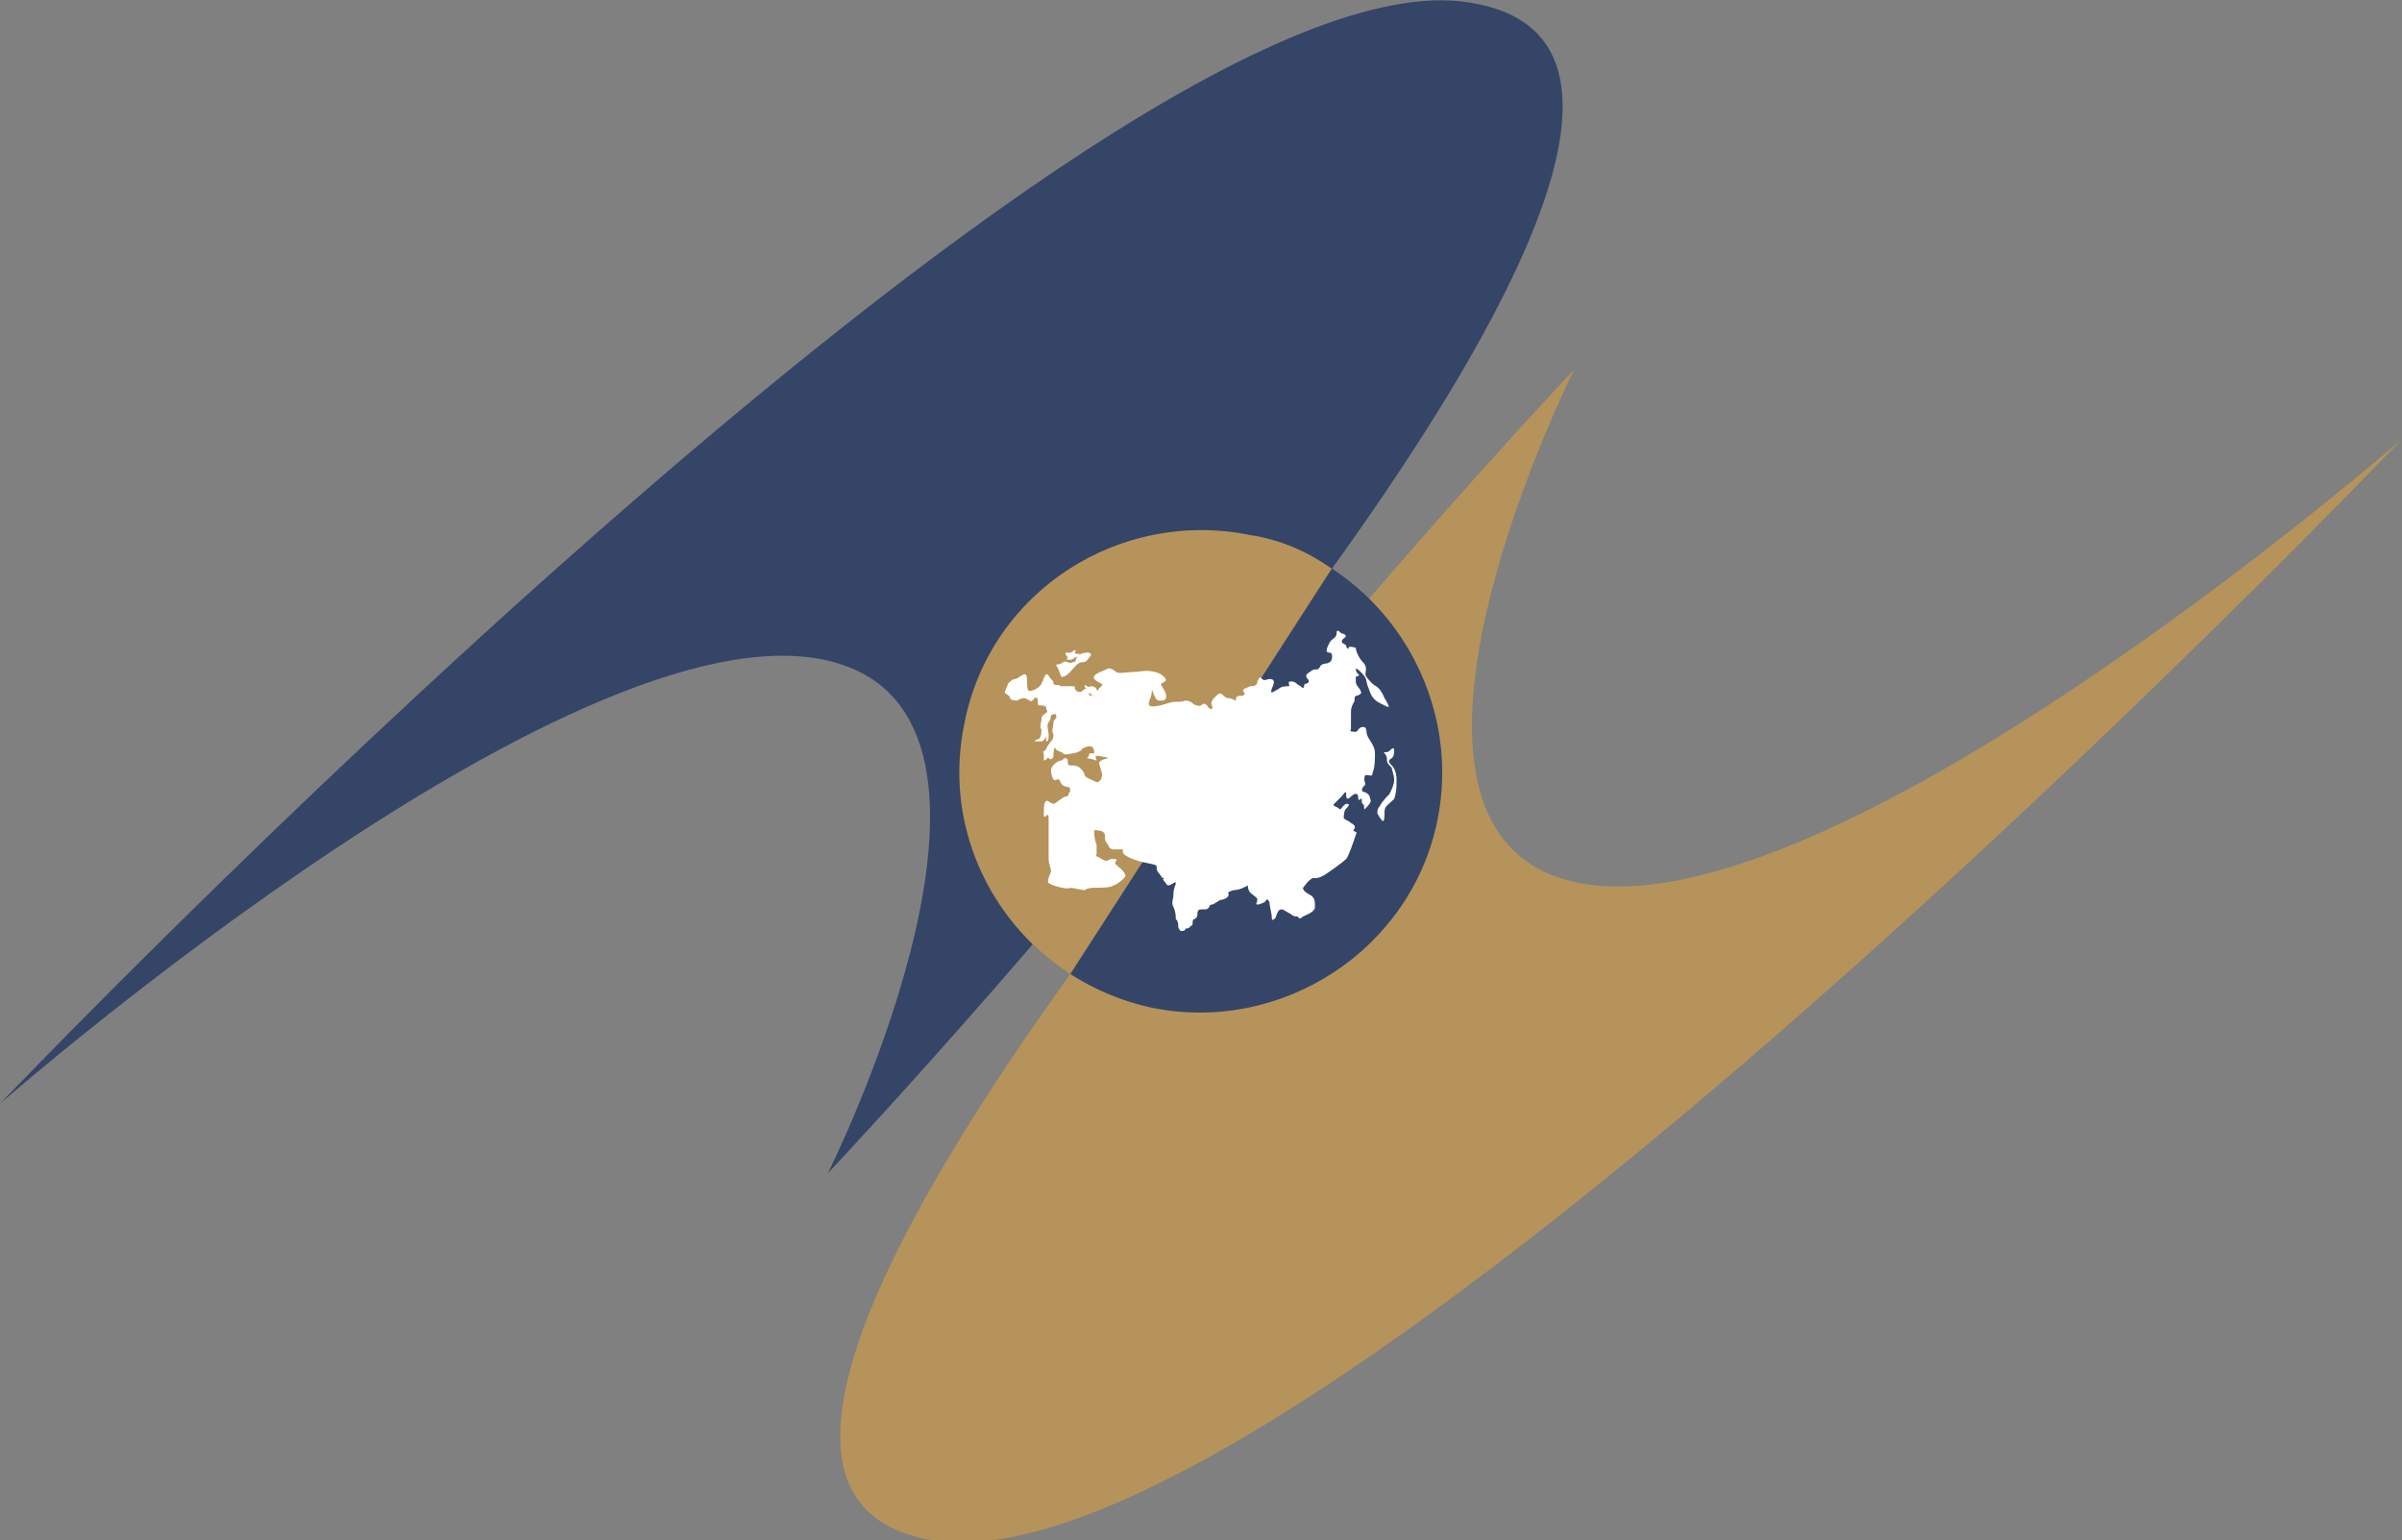 <?xml version="1.0" encoding="utf-8"?>
<!-- Generator: Adobe Illustrator 18.1.1, SVG Export Plug-In . SVG Version: 6.00 Build 0)  -->
<!DOCTYPE svg PUBLIC "-//W3C//DTD SVG 1.1//EN" "http://www.w3.org/Graphics/SVG/1.1/DTD/svg11.dtd">
<svg version="1.1" id="Layer_1" xmlns:x="http://ns.adobe.com/Extensibility/1.0/" xmlns:i="http://ns.adobe.com/AdobeIllustrator/10.0/" xmlns:graph="http://ns.adobe.com/Graphs/1.0/"
	 xmlns="http://www.w3.org/2000/svg" xmlns:xlink="http://www.w3.org/1999/xlink" x="0px" y="0px" viewBox="0 0 100.1 64.2"
	 enable-background="new 0 0 100.1 64.2" xml:space="preserve">
<rect x="0" y="0" width="100.1" height="64.2" fill="#808080" stroke="none"/>
<g>
	<path fill="#354568" d="M61.2,0.1C46.1-2.3,0,46,0,46s25.7-22.5,35.6-18.1c7.7,3.4-1.1,21-1.1,21C43.1,39.7,76.4,2.4,61.2,0.1"/>
	<path fill="#B5935B" d="M38.9,64.2c15.1,2.4,61.2-45.9,61.2-45.9S74.4,40.7,64.5,36.4c-7.7-3.4,1.1-21,1.1-21
		C57,24.6,23.8,61.8,38.9,64.2"/>
	<polyline fill="none" points="48.2,13.9 48.2,13.9 48.2,13.9 48.2,13.9 	"/>
	<path fill="#354568" d="M40.2,30.1c1.1-5.4,6.5-8.9,11.9-7.8c5.4,1.1,8.9,6.5,7.8,11.9c-1.1,5.4-6.5,8.9-11.9,7.8
		C42.5,40.8,39.1,35.5,40.2,30.1"/>
	<path fill="#B5935B" d="M52.1,22.3c-5.4-1.1-10.8,2.3-11.9,7.8c-0.9,4.2,1,8.3,4.4,10.5l10.9-16.9C54.5,23,53.4,22.5,52.1,22.3"/>
	<g>
		<path fill="#FFFFFF" d="M44.6,27.5c0.1,0,0.2-0.1,0.2-0.1c0.1,0,0.2-0.1,0.2-0.1c0-0.1-0.2,0-0.2-0.1c0-0.1,0.1-0.1,0-0.1
			c-0.1,0-0.1,0.1-0.2,0.1c-0.1,0-0.2,0-0.2,0c0,0.1,0.1,0.2,0.1,0.2C44.4,27.5,44.5,27.5,44.6,27.5z"/>
		<path fill="#FFFFFF" d="M44.3,28.2c0.1,0,0.2-0.1,0.3-0.2c0.2-0.2,0.3-0.4,0.5-0.4c0.2,0,0.2-0.1,0.3-0.2c0.1-0.1,0.1-0.2-0.1-0.2
			c-0.2,0-0.4,0.1-0.4,0.2c-0.1,0,0,0.2-0.2,0.2c-0.2,0.1-0.2-0.1-0.4,0c-0.1,0.1-0.3,0.1-0.3,0.1C44.2,28,44.2,28.3,44.3,28.2z"/>
		<path fill="#FFFFFF" d="M58.2,32.5c0-0.3-0.1-0.5-0.2-0.6c-0.1-0.1-0.2-0.2,0-0.3c0.1-0.1,0.1-0.2,0.1-0.3c0-0.2-0.1-0.1-0.2,0
			c-0.1,0.1-0.3,0-0.2,0.1c0.1,0.1,0.1,0.2,0.1,0.3c0,0.1,0.1,0.2,0.2,0.3c0,0.1,0.1,0.3,0.1,0.5c0,0.2-0.1,0.4-0.2,0.6
			c-0.1,0.1-0.3,0.3-0.4,0.5c-0.1,0.1-0.1,0.2-0.1,0.3c0,0,0.1,0.2,0.2,0.3c0.1,0.1,0.1-0.2,0.1-0.4c0-0.2,0.2-0.3,0.4-0.5
			C58.2,33,58.2,32.8,58.2,32.5z"/>
		<path fill="#FFFFFF" d="M57.2,32.2c0.1-0.2,0.1-0.6,0.1-0.8c0-0.3-0.2-0.5-0.3-0.7c-0.1-0.2,0-0.4-0.2-0.4c-0.2,0-0.2,0.2-0.3,0.2
			c-0.1,0-0.3,0-0.2-0.1c0-0.2,0-0.6,0-0.7c0-0.1,0-0.2,0.1-0.4c0.1-0.1,0-0.2,0.1-0.3c0.1,0,0.3-0.1,0.2-0.2c0-0.1-0.2-0.2-0.2-0.4
			c0-0.2,0-0.3,0-0.2c0.1,0,0.2-0.1,0.1-0.1c-0.1-0.1-0.2-0.4,0.1-0.1c0.3,0.3,0.2,0.3,0.3,0.6c0.1,0.2,0.1,0.5,0.5,0.7
			c0.4,0.2,0.5,0.3,0.2-0.2c-0.2-0.5-0.4-0.5-0.5-0.6c-0.1-0.1-0.3-0.3-0.3-0.4c0-0.1,0.1-0.3-0.1-0.5c-0.2-0.2-0.3-0.5-0.3-0.6
			c0,0-0.3-0.1-0.3,0c0,0.1-0.1,0-0.1-0.1c-0.1-0.1-0.3-0.1-0.1-0.3c0.2-0.1,0-0.2-0.1-0.2c-0.1-0.1-0.2-0.2-0.2,0
			c0,0.2-0.2,0.2-0.3,0.4c-0.1,0.2-0.2,0.4,0,0.4c0.2,0,0.1,0.4,0,0.4c-0.1,0.1-0.3,0-0.4,0.2c-0.1,0.2-0.2,0-0.4,0.2
			c-0.2,0.1-0.2,0.2-0.1,0.3c0.1,0.1,0,0.2-0.1,0.2c-0.1,0,0,0.3-0.2,0.1c-0.2-0.1-0.2-0.2-0.4-0.2c-0.2,0,0,0.2-0.1,0.2
			c-0.1,0-0.3,0-0.4,0.1c-0.2,0.1-0.4,0.3-0.3,0c0.2-0.4,0-0.4-0.1-0.4c-0.1,0-0.2,0.1-0.3,0c-0.1-0.1-0.1-0.1-0.2,0.1
			c0,0.2-0.2,0.2-0.3,0.2c-0.2,0.1-0.3,0.1-0.3,0.2c0.1,0.1,0.1,0.2-0.1,0.2c-0.2,0-0.2,0.1-0.2,0.2c0.1,0.1-0.1-0.1-0.3-0.1
			c-0.2,0-0.2-0.2-0.4-0.2c-0.1,0.1-0.4,0.3-0.3,0.5c0.1,0.2-0.1,0.2-0.2,0c-0.2-0.2-0.2,0.1-0.4,0c-0.2,0-0.2-0.2-0.5-0.2
			c-0.3,0.1-0.4,0-0.7,0.1c-0.3,0.1-0.7,0.2-0.8,0.1c-0.1-0.1,0.1-0.3,0.1-0.6c0-0.2,0.1,0.4,0.3,0.4c0.2,0,0.3,0,0.3-0.2
			c0-0.2-0.3-0.5-0.2-0.5c0.1-0.1,0.3-0.1,0.1-0.3c-0.2-0.2-0.6-0.3-1.1-0.2c-0.4,0-0.8,0.1-0.9,0c-0.1-0.1-0.3-0.2-0.4-0.1
			c-0.2,0.1-0.6,0.2-0.5,0.4c0.1,0.1,0.3,0.2,0.3,0.2c0.1,0,0,0.1-0.1,0.2c-0.1,0.1-0.1,0.3-0.2,0.3c-0.1,0-0.3,0-0.2-0.1
			c0.1-0.1,0.3-0.1,0.3-0.2c0,0-0.1-0.1-0.2-0.1c-0.1,0-0.3,0.1-0.4,0.2c-0.1,0.1-0.3,0-0.3-0.1c0-0.1,0-0.1-0.2-0.1
			c-0.1,0-0.3,0-0.4,0c-0.1-0.1-0.2,0-0.3-0.1c0-0.1,0-0.1-0.1-0.2c-0.1-0.1-0.1-0.2-0.2-0.2c-0.1,0.1-0.1,0.2-0.2,0.4
			c-0.1,0.2-0.4,0.3-0.5,0.3c-0.1,0-0.1-0.3-0.1-0.4c0-0.1,0-0.3-0.1-0.3c-0.1,0-0.3,0.2-0.4,0.2c-0.1,0-0.2,0.1-0.3,0.2
			C42,28.4,42,28.4,42,28.5c0,0.1-0.2,0.4-0.1,0.4c0,0,0.2,0.1,0.2,0.2c0,0.1,0.3,0.1,0.3,0.1c0,0,0.1-0.1,0.3-0.1
			c0.1,0,0.3,0.2,0.3,0.1c0.1,0,0.1-0.2,0.2-0.1c0.1,0,0,0.3,0.1,0.3c0.1,0,0.3,0,0.3,0.1c0,0.1,0.1,0.2,0,0.2
			c-0.1,0.1-0.2,0.1-0.2,0.3c0,0.1-0.1,0.3,0,0.4c0,0.1,0,0.3-0.1,0.4c-0.1,0-0.2,0.1-0.2,0.1s0.2,0,0.3,0c0.1,0,0.2-0.2,0.2-0.2
			c0,0.1,0,0.2,0,0.2c0.1,0,0.1-0.1,0.1-0.3c0-0.1-0.1-0.4,0-0.5c0.1-0.1,0.1-0.3,0.1-0.3c0.1,0,0.2-0.1,0.2,0
			c0.1,0.1-0.1,0.2-0.1,0.3c0,0.2-0.1,0.4,0,0.5c0,0.1,0,0.2-0.1,0.3c-0.1,0.1-0.2,0.3-0.2,0.3c0,0.1-0.2,0.1-0.1,0.2
			c0,0.1,0,0.3,0,0.3c0.1,0,0.2-0.2,0.2-0.1c0.1,0.1,0.2,0,0.2-0.1c0-0.1,0-0.4,0.1-0.3c0,0.1,0.2,0.1,0.3,0.2c0.1,0.1,0.3,0,0.4,0
			c0.1,0,0.4-0.1,0.4-0.2c0,0,0.2-0.1,0.3-0.1c0.2,0,0.2,0.2,0.2,0.3c0,0-0.2,0-0.2,0c0,0.1-0.1,0.2-0.1,0.2c0.1,0,0.4,0.1,0.4,0.1
			c0-0.1-0.1-0.2,0-0.2c0.1,0,0.6,0.1,0.5,0.1c-0.1,0-0.4,0.1-0.4,0.2c0,0.1,0.2,0.5,0.1,0.6c0,0.1-0.1,0.2-0.2,0.2
			c-0.2-0.1-0.5-0.2-0.5-0.3c0-0.1-0.1-0.2-0.2-0.3c-0.1-0.1-0.3-0.1-0.4-0.1c-0.1,0-0.1-0.1-0.1-0.1c0-0.1,0-0.2-0.1-0.2
			c-0.1,0-0.1,0.1-0.2,0.1c-0.1,0-0.4,0.2-0.4,0.4c0,0.2,0.1,0.5,0.2,0.4c0.1,0,0.1-0.1,0.2,0.1c0,0.1,0.2,0.2,0.3,0.2
			c0.1,0,0.1,0.1,0.1,0.2c-0.1,0,0,0.2-0.2,0.2c-0.1,0-0.4,0.3-0.5,0.3c-0.1,0-0.3-0.2-0.3-0.1c-0.1,0-0.1,0.3-0.1,0.5
			c0,0.1,0,0.2,0.1,0.1c0.1-0.1,0.1,0,0.1,0.2c0,0.1,0,0.9,0,1c0,0.1,0,0.3,0,0.6c0,0.2,0.1,0.4,0.1,0.5s-0.2,0.4-0.1,0.5
			c0.1,0.1,0.8,0.3,0.9,0.2c0.1,0,0.5,0.1,0.6,0.1c0,0,0.1-0.1,0.4-0.1c0.3,0,0.7,0,0.8-0.1c0.1,0,0.5-0.3,0.5-0.4
			c0-0.1-0.1-0.2-0.2-0.3c-0.1-0.1-0.3-0.2-0.2-0.3c0.1-0.1,0-0.1-0.2-0.1c-0.2,0.1-0.2,0.1-0.4,0c-0.1-0.1-0.3-0.1-0.2-0.2
			c0-0.1,0-0.2,0-0.4c-0.1-0.2-0.1-0.5-0.1-0.6c0.1,0,0.3,0,0.4,0.1c0.1,0.1,0,0.3,0.1,0.4c0.1,0.1,0.1,0.3,0.3,0.3
			c0.2,0,0.3,0,0.4,0c0,0.1-0.1,0.2,0.4,0.4c0.5,0.2,1,0.2,1,0.3c0,0.1,0,0.2,0.1,0.3c0.1,0.1,0.1,0.2,0.2,0.2c0.1,0-0.1,0,0,0.1
			c0.1,0.1,0.1,0.2,0.2,0.2c0.1,0,0.3-0.2,0.3-0.1c0,0.1-0.1,0.2-0.1,0.5c0,0.2-0.1,0.3,0,0.5c0.1,0.2,0.1,0.4,0.1,0.5
			c0.1,0.1,0.1,0.2,0.1,0.3c0,0.1,0.1,0.2,0.1,0.2c0.1,0,0.2,0,0.2-0.1c0,0,0.2,0,0.2-0.1c0,0,0.1,0,0.1-0.1s0-0.2,0.1-0.2
			c0.1-0.1,0.1-0.1,0.1-0.2c0-0.2,0.1-0.2,0.2-0.2c0.1,0,0.1,0,0.1,0c0.1,0,0.1,0,0.2-0.1c0,0,0-0.1,0.1-0.1c0.1,0,0.3-0.2,0.4-0.2
			c0.1,0,0.3-0.1,0.3-0.2c0-0.1-0.1-0.1,0.2-0.2c0.3,0,0.6-0.2,0.6-0.2c0,0,0,0.2,0.1,0.3c0.1,0.1,0.3,0.2,0.3,0.3
			c0,0.1-0.1,0.2,0,0.2c0.1,0,0.3-0.1,0.3-0.1c0.1-0.1,0.1-0.2,0.2,0c0,0.1,0.1,0.5,0.1,0.6c0,0.1,0,0.2,0.1,0.1
			c0.1,0,0.1-0.4,0.3-0.4c0.1,0,0.2,0.1,0.4,0.2c0.1,0.1,0.2,0.1,0.3,0.1c0,0.1,0.1,0.1,0.2,0c0.2-0.1,0.5-0.2,0.5-0.4
			c0-0.2,0-0.4-0.2-0.5c-0.2-0.1-0.3-0.2-0.3-0.3c0.1-0.1,0.2-0.3,0.4-0.4c0.2,0,0.3,0,0.6-0.2c0.3-0.2,0.7-0.5,0.8-0.6
			c0.1-0.1,0.3-0.7,0.4-1c0.1-0.2-0.1-0.1-0.1-0.2c0.1-0.1,0.1-0.2-0.1-0.3c-0.1-0.1-0.2-0.1-0.3-0.2c0-0.1,0-0.3,0.1-0.4
			c0.1-0.1,0.2-0.2,0-0.2c-0.2,0.1-0.2,0.3-0.3,0.2c-0.1-0.1-0.3-0.1-0.2-0.2c0.1-0.1,0.2-0.2,0.3-0.3c0.1-0.1,0.2-0.3,0.2-0.1
			c0,0.1,0,0.3,0.2,0.1c0.2-0.2,0.3-0.1,0.3,0c0,0.1,0,0.2,0.1,0.1c0.1-0.1,0,0.2,0.1,0.2c0.1,0.1,0,0.3,0.1,0.2
			c0.1-0.1,0.3-0.3,0.2-0.4c0-0.2-0.2-0.3-0.3-0.3c-0.1-0.1,0-0.2,0.1-0.3c0-0.1-0.1-0.2,0-0.4C57.1,32.3,57.2,32.4,57.2,32.2z"/>
		<path fill="#FFFFFF" d="M47.3,32.7c-0.1,0-0.1,0.1-0.2,0.1c-0.1,0-0.1,0,0,0.2c0,0.1,0.1,0,0.1,0.2c-0.1,0.1-0.1,0.2-0.1,0.2
			c0,0,0.2-0.2,0.2-0.1c0,0.1,0,0.2,0,0.2c0,0.1-0.2-0.1-0.2,0c0,0.1,0,0.1,0,0.2c0,0.1-0.1,0.3-0.1,0.4c-0.1,0.1-0.2,0-0.3-0.1
			c-0.1-0.1-0.2-0.4-0.2-0.4c0.1-0.1,0.2-0.3,0.4-0.3c0.1,0-0.2-0.3-0.1-0.4c0.1-0.1,0.1-0.2,0.1-0.3c0-0.1,0-0.2,0.3-0.2
			c0.4,0,0.6,0,0.6,0.1C47.6,32.6,47.4,32.7,47.3,32.7z"/>
		<path fill="#FFFFFF" d="M47.7,28.6c-0.1,0.1-0.5,0-0.6,0c-0.1,0-0.3,0.2-0.4,0.3c-0.1,0.1,0.1,0.2,0.2,0.2c0.1,0,0.2,0.1,0.2,0.2
			c0,0-0.1,0.1-0.2,0c-0.1-0.1-0.2-0.2-0.3-0.2c-0.1,0-0.1,0.1-0.1,0.2c-0.1,0.1-0.1,0.1-0.2,0c-0.1-0.1,0-0.2-0.1-0.2
			c-0.1,0-0.2,0.1-0.3,0.2c-0.1,0.1-0.2,0-0.2-0.1c0-0.1,0-0.2-0.1-0.2c-0.1,0-0.2-0.1-0.2-0.2c0-0.1-0.2-0.1-0.2-0.2
			c0-0.1,0.1,0,0.1,0s0.2,0.1,0.2,0.1c0,0,0,0.1,0.1,0c0.1,0,0.1,0.1,0.2,0.1c0.1,0,0.3-0.1,0.4-0.2c0.1-0.1,0.2,0,0.4,0
			c0.1,0,0.1-0.1,0.1-0.2c0-0.1,0.2-0.1,0.2-0.2c0.1-0.1,0.3,0,0.4,0c0.1,0,0.2,0,0.3-0.1c0.1-0.1,0.1,0,0.2,0.1
			C47.8,28.5,47.7,28.5,47.7,28.6z"/>
	</g>
</g>
</svg>
